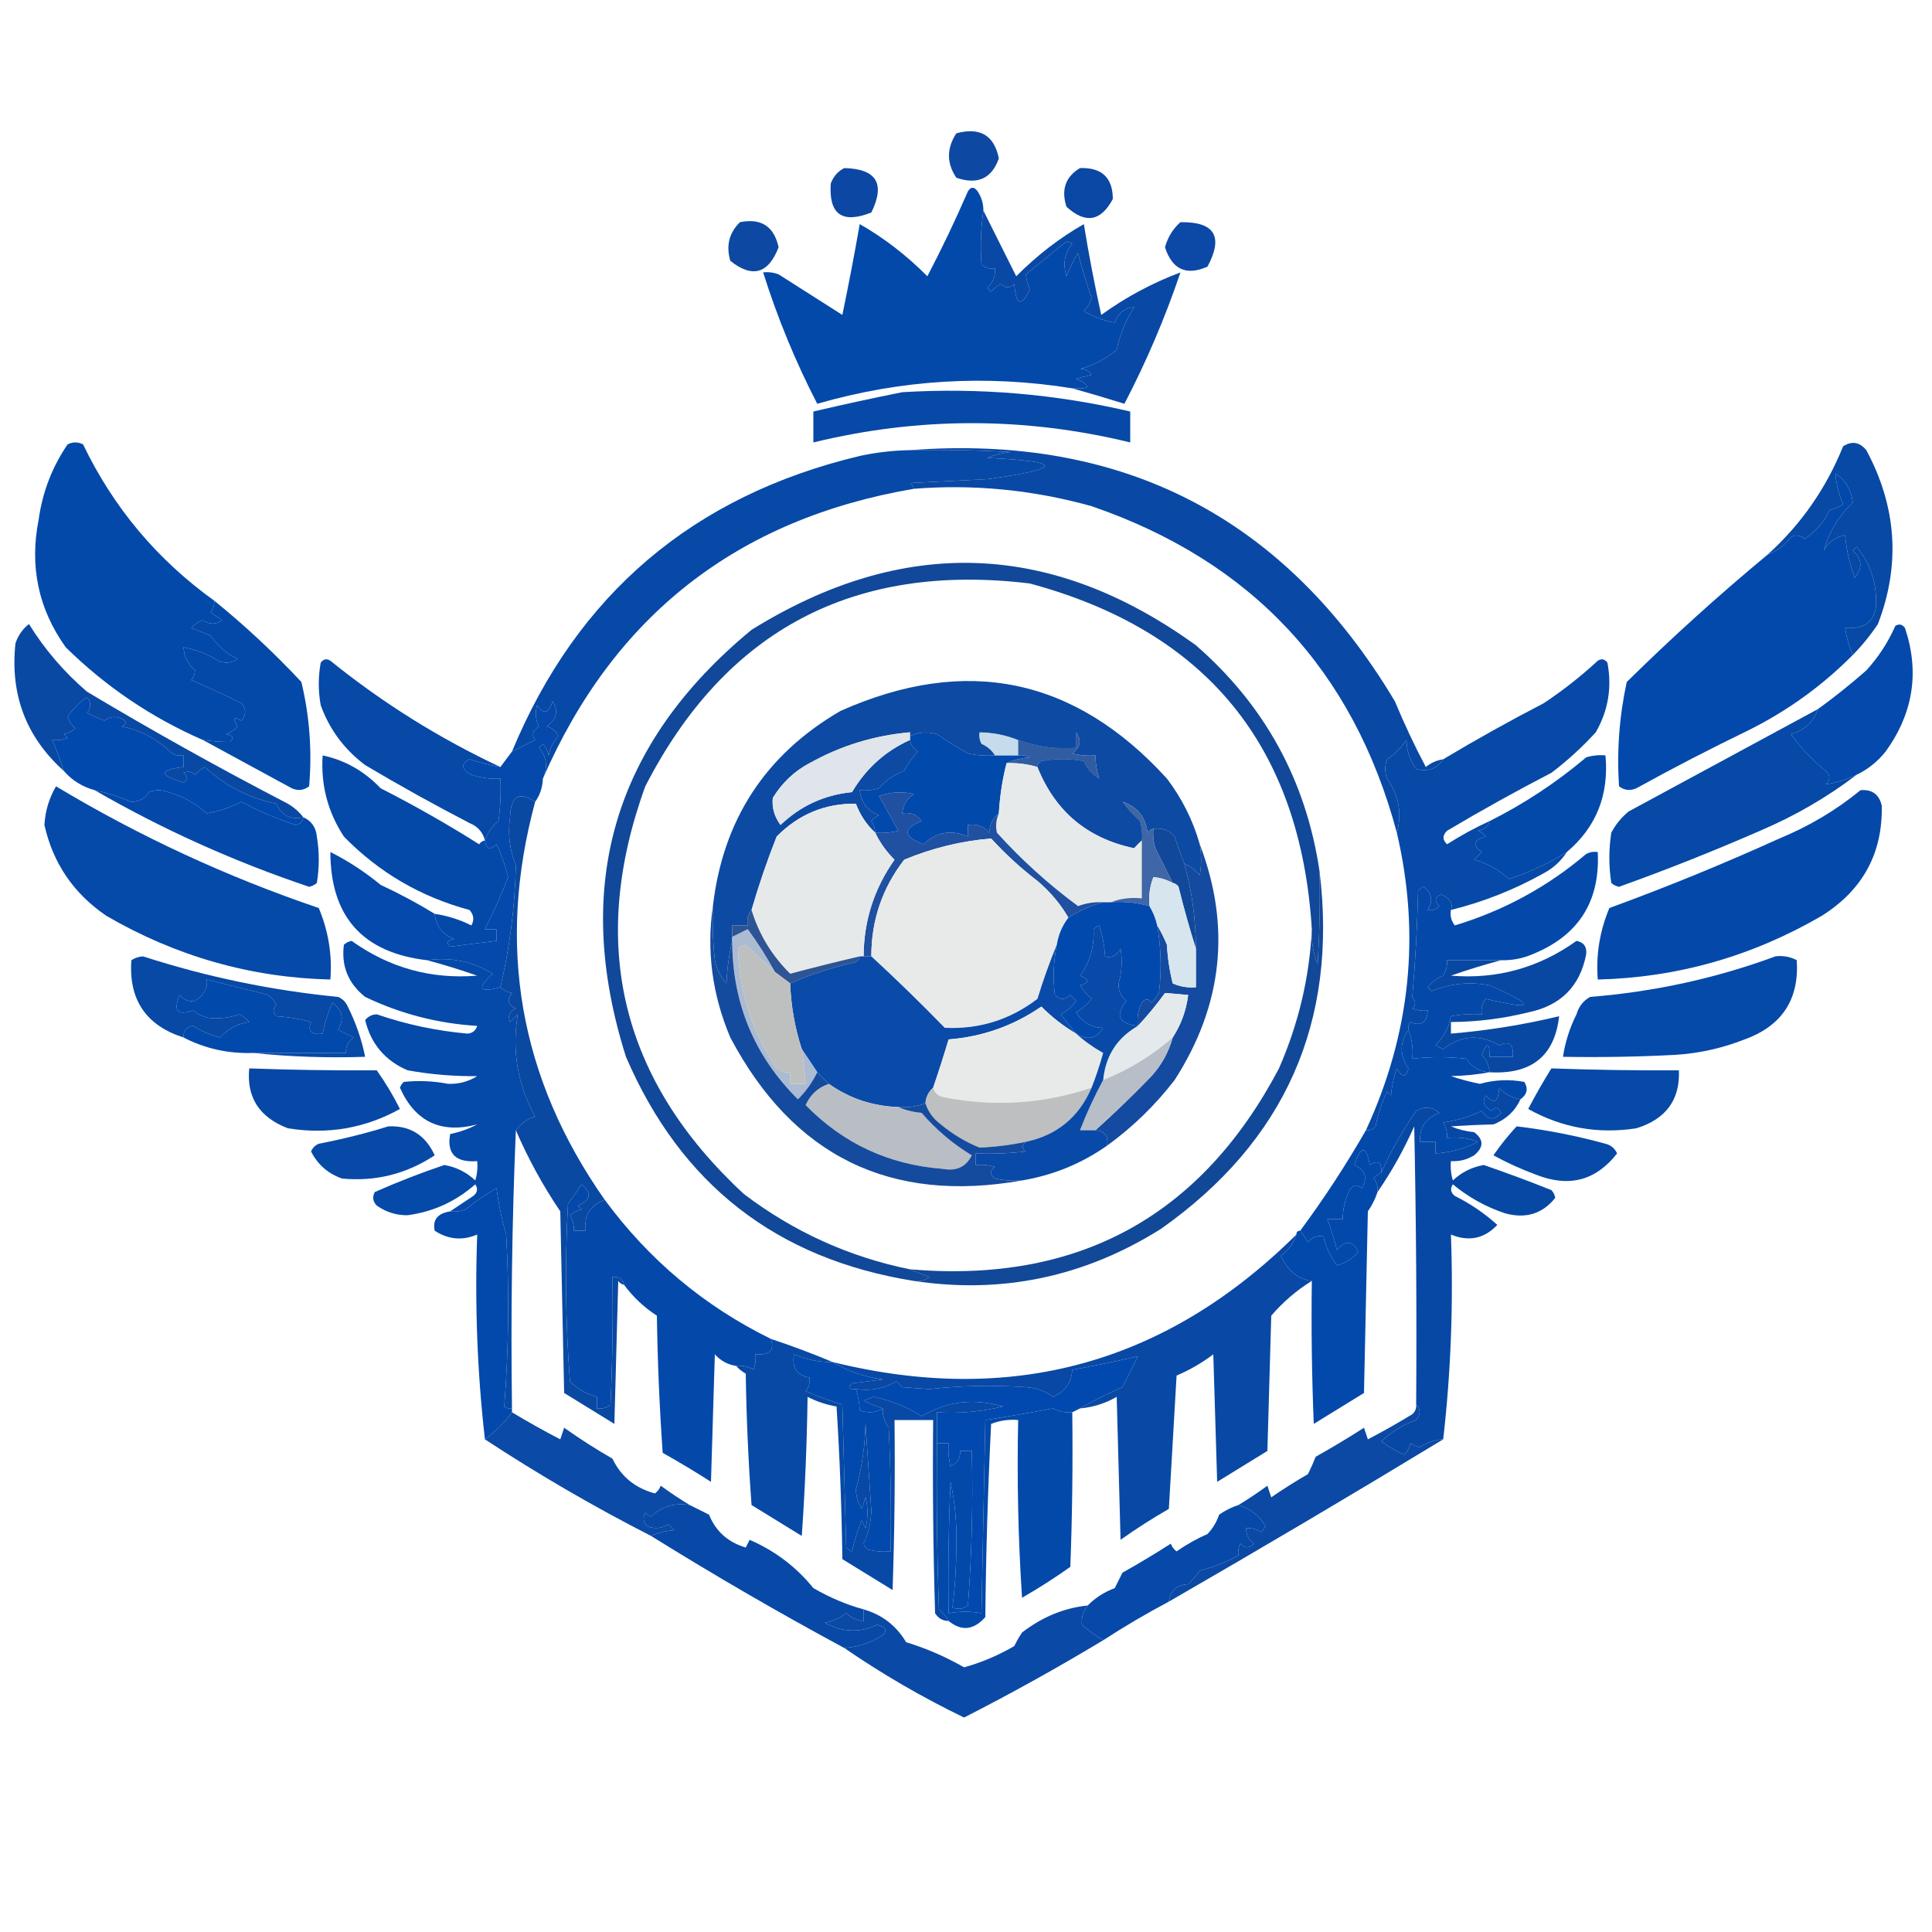 <?xml version="1.0" encoding="UTF-8"?>
<!DOCTYPE svg PUBLIC "-//W3C//DTD SVG 1.1//EN" "http://www.w3.org/Graphics/SVG/1.1/DTD/svg11.dtd">
<svg xmlns="http://www.w3.org/2000/svg" version="1.1" width="500px" height="500px" style="shape-rendering:geometricPrecision; text-rendering:geometricPrecision; image-rendering:optimizeQuality; fill-rule:evenodd; clip-rule:evenodd" xmlns:xlink="http://www.w3.org/1999/xlink">
<g><path style="opacity:1" fill="#0d49a3" d="M 247.5,34.5 C 253.631,32.845 257.298,35.012 258.5,41C 256.651,46.227 252.985,47.894 247.5,46C 244.958,42.237 244.958,38.404 247.5,34.5 Z"/></g>
<g><path style="opacity:1" fill="#0c48a3" d="M 218.5,43.5 C 226.845,43.691 229.178,47.524 225.5,55C 217.95,57.984 214.45,55.484 215,47.5C 215.69,45.65 216.856,44.316 218.5,43.5 Z"/></g>
<g><path style="opacity:1" fill="#0b47a4" d="M 279.5,43.5 C 285.131,43.299 287.964,45.966 288,51.5C 284.902,57.319 280.902,57.986 276,53.5C 274.581,49.082 275.748,45.749 279.5,43.5 Z"/></g>
<g><path style="opacity:1" fill="#0d48a3" d="M 191.5,57.5 C 196.995,56.411 200.329,58.578 201.5,64C 198.844,70.871 194.677,72.038 189,67.5C 187.861,63.579 188.695,60.246 191.5,57.5 Z"/></g>
<g><path style="opacity:1" fill="#0c48a5" d="M 305.5,57.5 C 314.351,57.368 316.684,61.202 312.5,69C 307.025,71.431 303.359,69.764 301.5,64C 302.219,61.383 303.553,59.216 305.5,57.5 Z"/></g>
<g><path style="opacity:1" fill="#0349aa" d="M 254.5,54.5 C 253.833,59.16 253.667,63.826 254,68.5C 255.011,69.337 256.178,69.67 257.5,69.5C 257.617,71.484 256.95,73.15 255.5,74.5C 255.833,74.833 256.167,75.167 256.5,75.5C 257.216,74.689 258.05,74.022 259,73.5C 260.235,74.615 261.402,74.615 262.5,73.5C 262.933,79.054 264.266,79.554 266.5,75C 265.949,73.602 265.616,72.268 265.5,71C 269.011,68.153 272.511,65.32 276,62.5C 276.5,62.667 277,62.833 277.5,63C 275.513,65.47 275.013,68.303 276,71.5C 276.815,69.377 277.815,67.377 279,65.5C 279.969,69.407 281.136,73.24 282.5,77C 282.156,78.365 281.489,79.532 280.5,80.5C 282.942,81.994 285.609,82.994 288.5,83.5C 289.36,81.069 291.027,79.736 293.5,79.5C 291.36,82.84 289.86,86.506 289,90.5C 286.229,92.828 283.062,94.495 279.5,95.5C 280.529,95.296 281.529,95.796 282.5,97C 281.167,97.333 279.833,97.667 278.5,98C 282.554,99.941 282.22,100.775 277.5,100.5C 255.182,96.903 233.182,98.236 211.5,104.5C 205.856,93.568 201.189,82.235 197.5,70.5C 198.873,70.343 200.207,70.51 201.5,71C 207,74.5 212.5,78 218,81.5C 219.623,73.677 221.123,65.844 222.5,58C 228.779,61.574 234.613,66.074 240,71.5C 243.757,64.319 247.257,56.986 250.5,49.5C 251.274,48.289 252.107,48.289 253,49.5C 254.009,51.025 254.509,52.692 254.5,54.5 Z"/></g>
<g><path style="opacity:1" fill="#0949a5" d="M 254.5,54.5 C 257.303,60.106 260.136,65.773 263,71.5C 268.387,66.074 274.221,61.574 280.5,58C 281.784,65.916 283.284,73.75 285,81.5C 291.373,76.898 298.207,73.231 305.5,70.5C 301.544,82.2 296.711,93.533 291,104.5C 286.428,103.07 281.928,101.736 277.5,100.5C 282.22,100.775 282.554,99.941 278.5,98C 279.833,97.667 281.167,97.333 282.5,97C 281.529,95.796 280.529,95.296 279.5,95.5C 283.062,94.495 286.229,92.828 289,90.5C 289.86,86.506 291.36,82.84 293.5,79.5C 291.027,79.736 289.36,81.069 288.5,83.5C 285.609,82.994 282.942,81.994 280.5,80.5C 281.489,79.532 282.156,78.365 282.5,77C 281.136,73.24 279.969,69.407 279,65.5C 277.815,67.377 276.815,69.377 276,71.5C 275.013,68.303 275.513,65.47 277.5,63C 277,62.833 276.5,62.667 276,62.5C 272.511,65.32 269.011,68.153 265.5,71C 265.616,72.268 265.949,73.602 266.5,75C 264.266,79.554 262.933,79.054 262.5,73.5C 261.402,74.615 260.235,74.615 259,73.5C 258.05,74.022 257.216,74.689 256.5,75.5C 256.167,75.167 255.833,74.833 255.5,74.5C 256.95,73.15 257.617,71.484 257.5,69.5C 256.178,69.67 255.011,69.337 254,68.5C 253.667,63.826 253.833,59.16 254.5,54.5 Z"/></g>
<g><path style="opacity:1" fill="#0649a7" d="M 233.5,101.5 C 253.451,100.296 273.117,101.963 292.5,106.5C 292.5,109.167 292.5,111.833 292.5,114.5C 265.172,107.854 237.839,107.854 210.5,114.5C 210.5,111.833 210.5,109.167 210.5,106.5C 218.259,104.684 225.925,103.017 233.5,101.5 Z"/></g>
<g><path style="opacity:1" fill="#0749a6" d="M 235.5,116.5 C 244.173,116.334 252.84,116.5 261.5,117C 259.423,117.192 257.423,117.692 255.5,118.5C 275.305,119.427 275.305,121.26 255.5,124C 248.833,124.333 242.167,124.667 235.5,125C 236.056,125.383 236.389,125.883 236.5,126.5C 190.884,134.283 158.884,159.283 140.5,201.5C 141.84,198.556 141.507,195.889 139.5,193.5C 139.833,193.167 140.167,192.833 140.5,192.5C 141.251,193.376 141.751,194.376 142,195.5C 142.36,193.579 143.194,191.912 144.5,190.5C 143.91,189.201 142.91,188.368 141.5,188C 144.089,186.078 144.589,183.911 143,181.5C 142.019,184.689 140.686,185.022 139,182.5C 138.424,184.377 138.591,186.211 139.5,188C 137.855,189.032 137.522,190.199 138.5,191.5C 136.472,192.549 134.472,193.549 132.5,194.5C 149.39,153.791 179.39,128.291 222.5,118C 226.79,117.077 231.123,116.577 235.5,116.5 Z"/></g>
<g><path style="opacity:1" fill="#0749a5" d="M 479.5,169.5 C 478.551,167.263 477.884,164.929 477.5,162.5C 483.274,162.946 485.941,160.279 485.5,154.5C 485.305,149.625 483.638,145.292 480.5,141.5C 480.167,141.833 479.833,142.167 479.5,142.5C 481.938,144.656 482.105,146.989 480,149.5C 478.69,145.93 477.857,142.263 477.5,138.5C 475.09,138.921 473.257,140.254 472,142.5C 473.284,137.79 475.784,133.624 479.5,130C 479.104,126.782 477.604,124.282 475,122.5C 475.228,125.346 475.895,128.013 477,130.5C 475.933,131.191 474.766,131.691 473.5,132C 472.051,135.116 469.884,137.616 467,139.5C 465.951,138.483 464.784,138.316 463.5,139C 461.886,141.127 459.886,142.627 457.5,143.5C 466.117,135.704 472.617,126.37 477,115.5C 479.267,114.065 481.267,114.398 483,116.5C 490.884,131.181 491.884,146.181 486,161.5C 484.054,164.42 481.887,167.087 479.5,169.5 Z"/></g>
<g><path style="opacity:1" fill="#0349aa" d="M 55.5,155.5 C 55.461,156.583 55.127,157.583 54.5,158.5C 55.5,159.167 56.5,159.833 57.5,160.5C 55.865,161.681 54.198,161.681 52.5,160.5C 51.328,160.919 50.328,161.585 49.5,162.5C 51.167,163.167 52.833,163.833 54.5,164.5C 56.328,167.194 58.661,169.194 61.5,170.5C 59.925,171.631 58.259,171.798 56.5,171C 53.721,169.278 50.721,168.111 47.5,167.5C 47.624,169.952 48.624,171.952 50.5,173.5C 50.392,174.442 50.059,175.275 49.5,176C 53.874,177.878 58.208,179.878 62.5,182C 63.747,183.494 63.747,184.994 62.5,186.5C 60.471,185.371 60.137,185.871 61.5,188C 60.672,188.915 59.672,189.581 58.5,190C 60.301,190.317 60.634,190.984 59.5,192C 57.203,192.018 54.87,191.851 52.5,191.5C 39.199,185.704 27.366,177.704 17,167.5C 9.936,157.607 7.603,146.607 10,134.5C 10.981,127.379 13.481,120.879 17.5,115C 18.833,114.333 20.167,114.333 21.5,115C 29.345,131.352 40.678,144.852 55.5,155.5 Z"/></g>
<g><path style="opacity:1" fill="#0949a5" d="M 235.5,116.5 C 290.744,112.302 332.577,133.968 361,181.5C 363.41,187.318 366.077,192.985 369,198.5C 370.33,197.418 371.83,196.751 373.5,196.5C 371.898,198.982 369.565,199.815 366.5,199C 364.879,196.834 364.045,194.334 364,191.5C 362.667,193.5 361,195.167 359,196.5C 358.333,198.167 358.333,199.833 359,201.5C 362.045,205.923 362.878,210.589 361.5,215.5C 350.223,173.385 323.889,145.219 282.5,131C 267.355,126.772 252.022,125.272 236.5,126.5C 236.389,125.883 236.056,125.383 235.5,125C 242.167,124.667 248.833,124.333 255.5,124C 275.305,121.26 275.305,119.427 255.5,118.5C 257.423,117.692 259.423,117.192 261.5,117C 252.84,116.5 244.173,116.334 235.5,116.5 Z"/></g>
<g><path style="opacity:1" fill="#0349ab" d="M 479.5,169.5 C 471.628,177.448 462.628,183.948 452.5,189C 442.676,193.745 433.01,198.745 423.5,204C 421.888,204.72 420.388,204.554 419,203.5C 418.403,194.398 419.07,185.398 421,176.5C 432.687,164.98 444.854,153.98 457.5,143.5C 459.886,142.627 461.886,141.127 463.5,139C 464.784,138.316 465.951,138.483 467,139.5C 469.884,137.616 472.051,135.116 473.5,132C 474.766,131.691 475.933,131.191 477,130.5C 475.895,128.013 475.228,125.346 475,122.5C 477.604,124.282 479.104,126.782 479.5,130C 475.784,133.624 473.284,137.79 472,142.5C 473.257,140.254 475.09,138.921 477.5,138.5C 477.857,142.263 478.69,145.93 480,149.5C 482.105,146.989 481.938,144.656 479.5,142.5C 479.833,142.167 480.167,141.833 480.5,141.5C 483.638,145.292 485.305,149.625 485.5,154.5C 485.941,160.279 483.274,162.946 477.5,162.5C 477.884,164.929 478.551,167.263 479.5,169.5 Z"/></g>
<g><path style="opacity:1" fill="#114899" d="M 341.5,225.5 C 341.666,233.507 341.5,241.507 341,249.5C 339.851,246.607 339.351,243.607 339.5,240.5C 336.585,193.159 312.252,163.326 266.5,151C 220.973,145.51 187.806,163.01 167,203.5C 152.167,244.334 160.667,279.501 192.5,309C 205.425,318.799 219.758,325.299 235.5,328.5C 237.042,329.163 238.709,329.83 240.5,330.5C 239.311,331.429 237.978,331.762 236.5,331.5C 201.006,325.837 176.172,306.504 162,273.5C 147.977,229.245 158.81,192.412 194.5,163C 233.751,138.623 272.084,139.956 309.5,167C 327.355,182.542 338.022,202.042 341.5,225.5 Z M 278.5,189.5 C 278.5,190.833 278.5,192.167 278.5,193.5C 273.303,193.909 268.303,193.242 263.5,191.5C 260.321,190.207 256.988,189.54 253.5,189.5C 248.562,188.608 243.562,188.274 238.5,188.5C 238.167,186.5 237.833,184.5 237.5,182.5C 251.915,180.545 265.581,182.879 278.5,189.5 Z M 235.5,189.5 C 226.201,190.321 217.534,192.988 209.5,197.5C 215.476,191.836 222.476,187.669 230.5,185C 234.143,184.168 235.81,185.668 235.5,189.5 Z M 284.5,201.5 C 286.167,203.833 288.167,205.833 290.5,207.5C 291.793,209.296 293.293,210.963 295,212.5C 295.494,214.134 295.66,215.801 295.5,217.5C 294.849,218.091 294.182,218.757 293.5,219.5C 281.401,216.955 273.067,209.955 268.5,198.5C 268.611,197.883 268.944,197.383 269.5,197C 273.167,196.333 276.833,196.333 280.5,197C 281.328,198.992 282.661,200.492 284.5,201.5 Z M 298.5,214.5 C 300.722,214.178 302.556,214.845 304,216.5C 304.744,218.9 305.577,221.233 306.5,223.5C 308.48,230.672 309.48,238.006 309.5,245.5C 307.865,240.357 306.365,235.023 305,229.5C 304.617,228.944 304.117,228.611 303.5,228.5C 302.027,225.553 300.527,222.553 299,219.5C 298.506,217.866 298.34,216.199 298.5,214.5 Z"/></g>
<g><path style="opacity:1" fill="#0449a8" d="M 55.5,155.5 C 63.484,161.984 70.984,168.984 78,176.5C 80.126,185.382 80.792,194.382 80,203.5C 78.612,204.554 77.112,204.72 75.5,204C 67.772,199.805 60.105,195.638 52.5,191.5C 54.87,191.851 57.203,192.018 59.5,192C 60.634,190.984 60.301,190.317 58.5,190C 59.672,189.581 60.672,188.915 61.5,188C 60.137,185.871 60.471,185.371 62.5,186.5C 63.747,184.994 63.747,183.494 62.5,182C 58.208,179.878 53.874,177.878 49.5,176C 50.059,175.275 50.392,174.442 50.5,173.5C 48.624,171.952 47.624,169.952 47.5,167.5C 50.721,168.111 53.721,169.278 56.5,171C 58.259,171.798 59.925,171.631 61.5,170.5C 58.661,169.194 56.328,167.194 54.5,164.5C 52.833,163.833 51.167,163.167 49.5,162.5C 50.328,161.585 51.328,160.919 52.5,160.5C 54.198,161.681 55.865,161.681 57.5,160.5C 56.5,159.833 55.5,159.167 54.5,158.5C 55.127,157.583 55.461,156.583 55.5,155.5 Z"/></g>
<g><path style="opacity:1" fill="#0a49a3" d="M 78.5,211.5 C 75.136,212.211 72.803,211.044 71.5,208C 64.406,206.537 58.239,203.37 53,198.5C 52.05,199.022 51.216,199.689 50.5,200.5C 49.549,199.674 48.549,199.508 47.5,200C 48.711,200.893 48.711,201.726 47.5,202.5C 40.995,200.623 40.995,199.29 47.5,198.5C 47.5,197.5 47.5,196.5 47.5,195.5C 46.448,195.649 45.448,195.483 44.5,195C 40.842,191.339 36.509,189.005 31.5,188C 32.833,187.333 32.833,186.667 31.5,186C 29.888,185.28 28.388,185.446 27,186.5C 25.491,185.91 23.991,185.244 22.5,184.5C 23.645,183.109 23.645,181.776 22.5,180.5C 20.473,181.861 18.806,183.527 17.5,185.5C 17.919,186.672 18.585,187.672 19.5,188.5C 18.624,189.251 17.624,189.751 16.5,190C 16.833,190.333 17.167,190.667 17.5,191C 16.207,191.49 14.873,191.657 13.5,191.5C 14.656,194.079 15.656,196.745 16.5,199.5C 6.742,190.739 2.575,179.739 4,166.5C 4.687,164.445 5.854,162.779 7.5,161.5C 11.564,168.069 16.564,173.903 22.5,179C 39.511,189.174 56.844,198.84 74.5,208C 76.093,208.949 77.426,210.115 78.5,211.5 Z"/></g>
<g><path style="opacity:1" fill="#0649a6" d="M 129.5,198.5 C 126.797,198.045 124.13,197.378 121.5,196.5C 119.215,197.728 119.382,199.061 122,200.5C 124.434,201.322 126.934,201.656 129.5,201.5C 129.665,205.182 129.499,208.848 129,212.5C 127.317,213.887 126.15,215.553 125.5,217.5C 124.969,215.376 123.635,213.876 121.5,213C 112.339,208.254 103.339,203.254 94.5,198C 89.096,193.939 85.262,188.772 83,182.5C 82.333,178.833 82.333,175.167 83,171.5C 83.718,170.549 84.551,170.383 85.5,171C 99.054,181.944 113.72,191.11 129.5,198.5 Z"/></g>
<g><path style="opacity:1" fill="#0d4aa3" d="M 310.5,218.5 C 310.949,221.29 310.949,223.956 310.5,226.5C 309.358,225.174 308.024,224.174 306.5,223.5C 305.577,221.233 304.744,218.9 304,216.5C 302.556,214.845 300.722,214.178 298.5,214.5C 297.883,214.611 297.383,214.944 297,215.5C 296.47,211.41 294.303,208.743 290.5,207.5C 288.167,205.833 286.167,203.833 284.5,201.5C 283.85,199.565 283.517,197.565 283.5,195.5C 281.473,195.662 279.473,195.495 277.5,195C 279.632,193.38 279.965,191.546 278.5,189.5C 265.581,182.879 251.915,180.545 237.5,182.5C 237.833,184.5 238.167,186.5 238.5,188.5C 243.562,188.274 248.562,188.608 253.5,189.5C 253.351,190.552 253.517,191.552 254,192.5C 255.518,193.163 256.685,194.163 257.5,195.5C 255.143,195.663 252.81,195.497 250.5,195C 247.741,193.453 245.075,191.787 242.5,190C 240.071,189.297 237.738,189.463 235.5,190.5C 235.5,190.167 235.5,189.833 235.5,189.5C 235.81,185.668 234.143,184.168 230.5,185C 222.476,187.669 215.476,191.836 209.5,197.5C 205.566,199.598 202.4,202.598 200,206.5C 199.743,209.017 200.41,211.35 202,213.5C 207.162,208.554 213.329,205.72 220.5,205C 224.121,198.875 229.121,194.375 235.5,191.5C 235.721,192.735 236.388,193.735 237.5,194.5C 236.139,196.028 234.972,197.695 234,199.5C 231.424,200.461 229.257,201.961 227.5,204C 225.866,204.494 224.199,204.66 222.5,204.5C 222.84,207.676 224.506,209.843 227.5,211C 226.692,211.308 226.025,211.808 225.5,212.5C 226.127,213.417 226.461,214.417 226.5,215.5C 224.274,213.428 222.607,210.928 221.5,208C 213.532,207.895 206.699,210.728 201,216.5C 198.524,222.761 196.358,229.094 194.5,235.5C 193.566,236.568 193.232,237.901 193.5,239.5C 192.167,239.5 190.833,239.5 189.5,239.5C 189.5,240.5 189.5,241.5 189.5,242.5C 189.5,242.833 189.5,243.167 189.5,243.5C 188.677,246.977 188.177,250.644 188,254.5C 186.473,252.779 185.473,250.779 185,248.5C 184.501,243.845 184.334,239.179 184.5,234.5C 187.1,212.123 198.1,195.289 217.5,184C 250.024,169.504 278.191,175.337 302,201.5C 305.904,206.642 308.738,212.309 310.5,218.5 Z M 278.5,189.5 C 278.5,190.833 278.5,192.167 278.5,193.5C 273.303,193.909 268.303,193.242 263.5,191.5C 260.321,190.207 256.988,189.54 253.5,189.5C 248.562,188.608 243.562,188.274 238.5,188.5C 238.167,186.5 237.833,184.5 237.5,182.5C 251.915,180.545 265.581,182.879 278.5,189.5 Z M 235.5,189.5 C 226.201,190.321 217.534,192.988 209.5,197.5C 215.476,191.836 222.476,187.669 230.5,185C 234.143,184.168 235.81,185.668 235.5,189.5 Z M 284.5,201.5 C 286.167,203.833 288.167,205.833 290.5,207.5C 291.793,209.296 293.293,210.963 295,212.5C 295.494,214.134 295.66,215.801 295.5,217.5C 294.849,218.091 294.182,218.757 293.5,219.5C 281.401,216.955 273.067,209.955 268.5,198.5C 268.611,197.883 268.944,197.383 269.5,197C 273.167,196.333 276.833,196.333 280.5,197C 281.328,198.992 282.661,200.492 284.5,201.5 Z"/></g>
<g><path style="opacity:1" fill="#0449ab" d="M 480.5,200.5 C 477.838,201.737 475.171,202.571 472.5,203C 473.731,201.817 473.731,200.651 472.5,199.5C 469.091,196.779 466.091,193.613 463.5,190C 466.961,189.038 469.295,186.872 470.5,183.5C 474.768,180.411 478.934,177.077 483,173.5C 486.122,170.094 488.622,166.26 490.5,162C 491.449,161.383 492.282,161.549 493,162.5C 496.824,173.908 495.158,184.575 488,194.5C 485.894,197.118 483.394,199.118 480.5,200.5 Z"/></g>
<g><path style="opacity:1" fill="#0249ac" d="M 257.5,195.5 C 259.5,195.5 261.5,195.5 263.5,195.5C 264.552,195.351 265.552,195.517 266.5,196C 264.292,196.191 262.292,196.691 260.5,197.5C 259.437,201.639 258.77,205.972 258.5,210.5C 256.933,211.681 256.099,213.347 256,215.5C 254.599,213.808 252.766,213.141 250.5,213.5C 250.5,214.5 250.5,215.5 250.5,216.5C 246.159,214.636 242.325,215.303 239,218.5C 233.699,216.468 233.532,214.468 238.5,212.5C 237.332,210.783 235.665,210.116 233.5,210.5C 233.703,208.362 234.703,206.695 236.5,205.5C 233.549,204.776 230.549,204.943 227.5,206C 229.167,209 230.833,212 232.5,215C 230.527,215.495 228.527,215.662 226.5,215.5C 226.461,214.417 226.127,213.417 225.5,212.5C 226.025,211.808 226.692,211.308 227.5,211C 224.506,209.843 222.84,207.676 222.5,204.5C 224.199,204.66 225.866,204.494 227.5,204C 229.257,201.961 231.424,200.461 234,199.5C 234.972,197.695 236.139,196.028 237.5,194.5C 236.388,193.735 235.721,192.735 235.5,191.5C 235.5,191.167 235.5,190.833 235.5,190.5C 237.738,189.463 240.071,189.297 242.5,190C 245.075,191.787 247.741,193.453 250.5,195C 252.81,195.497 255.143,195.663 257.5,195.5 Z"/></g>
<g><path style="opacity:0.455" fill="#83b1d4" d="M 253.5,189.5 C 256.988,189.54 260.321,190.207 263.5,191.5C 263.5,192.833 263.5,194.167 263.5,195.5C 261.5,195.5 259.5,195.5 257.5,195.5C 256.685,194.163 255.518,193.163 254,192.5C 253.517,191.552 253.351,190.552 253.5,189.5 Z"/></g>
<g><path style="opacity:0.984" fill="#2d5b9f" d="M 278.5,189.5 C 279.965,191.546 279.632,193.38 277.5,195C 279.473,195.495 281.473,195.662 283.5,195.5C 283.517,197.565 283.85,199.565 284.5,201.5C 282.661,200.492 281.328,198.992 280.5,197C 276.833,196.333 273.167,196.333 269.5,197C 268.944,197.383 268.611,197.883 268.5,198.5C 265.904,197.735 263.237,197.401 260.5,197.5C 262.292,196.691 264.292,196.191 266.5,196C 265.552,195.517 264.552,195.351 263.5,195.5C 263.5,194.167 263.5,192.833 263.5,191.5C 268.303,193.242 273.303,193.909 278.5,193.5C 278.5,192.167 278.5,190.833 278.5,189.5 Z"/></g>
<g><path style="opacity:1" fill="#0649a7" d="M 385.5,212.5 C 385.119,213.931 384.119,214.764 382.5,215C 383.308,215.308 383.975,215.808 384.5,216.5C 381.285,217.448 380.952,218.781 383.5,220.5C 382.833,221.167 382.167,221.833 381.5,222.5C 384.957,223.436 387.957,225.103 390.5,227.5C 395.85,225.726 400.85,223.393 405.5,220.5C 403.996,222.836 401.996,224.669 399.5,226C 391.9,230.254 383.9,233.42 375.5,235.5C 376.091,233.804 375.258,232.471 373,231.5C 371.287,232.137 371.121,233.137 372.5,234.5C 371.675,235.386 370.675,235.719 369.5,235.5C 370.916,233.14 370.583,231.14 368.5,229.5C 367.914,229.709 367.414,230.043 367,230.5C 366.794,239.701 366.294,248.868 365.5,258C 366.424,259.15 366.424,260.15 365.5,261C 366.793,261.49 368.127,261.657 369.5,261.5C 369.278,264.685 367.778,265.685 365,264.5C 364.536,265.094 364.369,265.761 364.5,266.5C 362.191,269.779 362.191,273.113 364.5,276.5C 363.809,278.891 362.809,278.891 361.5,276.5C 360.686,278.766 360.186,281.1 360,283.5C 359.667,283.167 359.333,282.833 359,282.5C 357.601,285.363 356.601,288.363 356,291.5C 355.329,292.252 354.496,292.586 353.5,292.5C 365.013,267.575 367.68,241.909 361.5,215.5C 362.878,210.589 362.045,205.923 359,201.5C 358.333,199.833 358.333,198.167 359,196.5C 361,195.167 362.667,193.5 364,191.5C 364.045,194.334 364.879,196.834 366.5,199C 369.565,199.815 371.898,198.982 373.5,196.5C 381.943,191.441 390.61,186.608 399.5,182C 404.454,178.715 409.12,175.048 413.5,171C 414.449,170.383 415.282,170.549 416,171.5C 417.209,177.886 416.209,183.886 413,189.5C 409.466,193.369 405.633,196.869 401.5,200C 392.339,204.746 383.339,209.746 374.5,215C 373.269,216.183 373.269,217.349 374.5,218.5C 378.061,216.221 381.727,214.221 385.5,212.5 Z"/></g>
<g><path style="opacity:1" fill="#0149ad" d="M 78.5,211.5 C 78.38,212.586 77.713,213.253 76.5,213.5C 71.602,211.908 66.935,209.908 62.5,207.5C 59.702,208.953 56.702,209.953 53.5,210.5C 50.364,207.761 47.031,205.928 43.5,205C 41.833,204.333 40.167,204.333 38.5,205C 37.471,206.698 35.971,207.532 34,207.5C 30.884,206.188 27.718,205.188 24.5,204.5C 21.296,203.617 18.629,201.95 16.5,199.5C 15.656,196.745 14.656,194.079 13.5,191.5C 14.873,191.657 16.207,191.49 17.5,191C 17.167,190.667 16.833,190.333 16.5,190C 17.624,189.751 18.624,189.251 19.5,188.5C 18.585,187.672 17.919,186.672 17.5,185.5C 18.806,183.527 20.473,181.861 22.5,180.5C 23.645,181.776 23.645,183.109 22.5,184.5C 23.991,185.244 25.491,185.91 27,186.5C 28.388,185.446 29.888,185.28 31.5,186C 32.833,186.667 32.833,187.333 31.5,188C 36.509,189.005 40.842,191.339 44.5,195C 45.448,195.483 46.448,195.649 47.5,195.5C 47.5,196.5 47.5,197.5 47.5,198.5C 40.995,199.29 40.995,200.623 47.5,202.5C 48.711,201.726 48.711,200.893 47.5,200C 48.549,199.508 49.549,199.674 50.5,200.5C 51.216,199.689 52.05,199.022 53,198.5C 58.239,203.37 64.406,206.537 71.5,208C 72.803,211.044 75.136,212.211 78.5,211.5 Z"/></g>
<g><path style="opacity:1" fill="#dfe5ea" d="M 235.5,189.5 C 235.5,189.833 235.5,190.167 235.5,190.5C 235.5,190.833 235.5,191.167 235.5,191.5C 229.121,194.375 224.121,198.875 220.5,205C 213.329,205.72 207.162,208.554 202,213.5C 200.41,211.35 199.743,209.017 200,206.5C 202.4,202.598 205.566,199.598 209.5,197.5C 217.534,192.988 226.201,190.321 235.5,189.5 Z"/></g>
<g><path style="opacity:1" fill="#0449a8" d="M 125.5,217.5 C 125.775,219.758 126.775,220.092 128.5,218.5C 129.795,221.271 130.795,224.104 131.5,227C 129.719,231.609 127.719,236.109 125.5,240.5C 126.5,240.5 127.5,240.5 128.5,240.5C 128.5,241.5 128.5,242.5 128.5,243.5C 124.44,243.979 120.44,244.479 116.5,245C 115.366,243.984 115.699,243.317 117.5,243C 114.466,241.809 112.799,239.642 112.5,236.5C 115.829,236.998 118.995,237.998 122,239.5C 122.781,238.056 122.614,236.723 121.5,235.5C 108.874,232.108 98.041,225.775 89,216.5C 84.828,210.148 82.995,203.148 83.5,195.5C 89.274,196.727 94.274,199.56 98.5,204C 107.244,208.454 115.744,213.287 124,218.5C 124.383,217.944 124.883,217.611 125.5,217.5 Z"/></g>
<g><path style="opacity:1" fill="#0649a7" d="M 470.5,183.5 C 469.295,186.872 466.961,189.038 463.5,190C 466.091,193.613 469.091,196.779 472.5,199.5C 473.731,200.651 473.731,201.817 472.5,203C 475.171,202.571 477.838,201.737 480.5,200.5C 472.885,206.316 464.551,211.15 455.5,215C 443.502,220.249 431.335,225.082 419,229.5C 418.228,229.355 417.561,229.022 417,228.5C 416.333,224.167 416.333,219.833 417,215.5C 418.122,213.376 419.622,211.543 421.5,210C 437.887,201.142 454.221,192.308 470.5,183.5 Z"/></g>
<g><path style="opacity:1" fill="#0449a9" d="M 24.5,204.5 C 27.718,205.188 30.884,206.188 34,207.5C 35.971,207.532 37.471,206.698 38.5,205C 40.167,204.333 41.833,204.333 43.5,205C 47.031,205.928 50.364,207.761 53.5,210.5C 56.702,209.953 59.702,208.953 62.5,207.5C 66.935,209.908 71.602,211.908 76.5,213.5C 77.713,213.253 78.38,212.586 78.5,211.5C 80.61,212.453 81.777,214.119 82,216.5C 82.667,220.5 82.667,224.5 82,228.5C 81.439,229.022 80.772,229.355 80,229.5C 60.567,222.978 42.067,214.645 24.5,204.5 Z"/></g>
<g><path style="opacity:0.978" fill="#e7eaeb" d="M 260.5,197.5 C 263.237,197.401 265.904,197.735 268.5,198.5C 273.067,209.955 281.401,216.955 293.5,219.5C 294.182,218.757 294.849,218.091 295.5,217.5C 295.5,222.5 295.5,227.5 295.5,232.5C 292.615,232.194 289.948,232.527 287.5,233.5C 286.833,233.5 286.167,233.5 285.5,233.5C 283.266,233.38 281.099,233.713 279,234.5C 271.414,228.919 264.414,222.586 258,215.5C 257.616,213.803 257.782,212.137 258.5,210.5C 258.77,205.972 259.437,201.639 260.5,197.5 Z"/></g>
<g><path style="opacity:1" fill="#0349aa" d="M 405.5,220.5 C 400.85,223.393 395.85,225.726 390.5,227.5C 387.957,225.103 384.957,223.436 381.5,222.5C 382.167,221.833 382.833,221.167 383.5,220.5C 380.952,218.781 381.285,217.448 384.5,216.5C 383.975,215.808 383.308,215.308 382.5,215C 384.119,214.764 385.119,213.931 385.5,212.5C 394.454,208.018 402.787,202.518 410.5,196C 412.134,195.506 413.801,195.34 415.5,195.5C 416.425,205.759 413.092,214.093 405.5,220.5 Z"/></g>
<g><path style="opacity:1" fill="#1f50a1" d="M 258.5,210.5 C 257.782,212.137 257.616,213.803 258,215.5C 264.414,222.586 271.414,228.919 279,234.5C 281.099,233.713 283.266,233.38 285.5,233.5C 282.317,234.382 279.317,235.715 276.5,237.5C 274.443,233.933 271.777,230.766 268.5,228C 264.2,224.702 260.2,221.035 256.5,217C 248.738,217.649 241.238,219.482 234,222.5C 228.325,229.853 225.492,238.187 225.5,247.5C 224.833,247.5 224.167,247.5 223.5,247.5C 223.544,238.322 226.211,229.988 231.5,222.5C 229.395,220.408 227.728,218.075 226.5,215.5C 228.527,215.662 230.527,215.495 232.5,215C 230.833,212 229.167,209 227.5,206C 230.549,204.943 233.549,204.776 236.5,205.5C 234.703,206.695 233.703,208.362 233.5,210.5C 235.665,210.116 237.332,210.783 238.5,212.5C 233.532,214.468 233.699,216.468 239,218.5C 242.325,215.303 246.159,214.636 250.5,216.5C 250.5,215.5 250.5,214.5 250.5,213.5C 252.766,213.141 254.599,213.808 256,215.5C 256.099,213.347 256.933,211.681 258.5,210.5 Z"/></g>
<g><path style="opacity:1" fill="#0549a9" d="M 14.5,203.5 C 35.969,216.398 58.635,226.898 82.5,235C 85.002,240.996 86.002,247.162 85.5,253.5C 64.897,253.001 45.563,247.501 27.5,237C 19.038,231.227 13.705,223.393 11.5,213.5C 11.702,209.898 12.702,206.565 14.5,203.5 Z"/></g>
<g><path style="opacity:1" fill="#e6e9ea" d="M 226.5,215.5 C 227.728,218.075 229.395,220.408 231.5,222.5C 226.211,229.988 223.544,238.322 223.5,247.5C 223.167,247.5 222.833,247.5 222.5,247.5C 216.399,248.929 210.399,250.429 204.5,252C 199.724,247.264 196.39,241.764 194.5,235.5C 196.358,229.094 198.524,222.761 201,216.5C 206.699,210.728 213.532,207.895 221.5,208C 222.607,210.928 224.274,213.428 226.5,215.5 Z"/></g>
<g><path style="opacity:1" fill="#e8eaea" d="M 276.5,237.5 C 274.935,239.509 273.935,241.843 273.5,244.5C 271.623,249.037 269.957,253.703 268.5,258.5C 261.402,263.922 253.402,266.422 244.5,266C 238.271,259.603 231.938,253.436 225.5,247.5C 225.492,238.187 228.325,229.853 234,222.5C 241.238,219.482 248.738,217.649 256.5,217C 260.2,221.035 264.2,224.702 268.5,228C 271.777,230.766 274.443,233.933 276.5,237.5 Z"/></g>
<g><path style="opacity:1" fill="#0449a9" d="M 481.5,204.5 C 484.48,204.241 486.313,205.574 487,208.5C 487.26,220.804 482.094,230.304 471.5,237C 453.437,247.501 434.103,253.001 413.5,253.5C 412.998,247.162 413.998,240.996 416.5,235C 431.394,229.553 446.061,223.553 460.5,217C 468.225,213.814 475.225,209.647 481.5,204.5 Z"/></g>
<g><path style="opacity:1" fill="#3f66a6" d="M 290.5,207.5 C 294.303,208.743 296.47,211.41 297,215.5C 297.383,214.944 297.883,214.611 298.5,214.5C 298.34,216.199 298.506,217.866 299,219.5C 300.527,222.553 302.027,225.553 303.5,228.5C 301.856,227.634 300.189,227.134 298.5,227C 297.565,229.381 297.232,231.881 297.5,234.5C 294.272,233.586 290.939,233.253 287.5,233.5C 289.948,232.527 292.615,232.194 295.5,232.5C 295.5,227.5 295.5,222.5 295.5,217.5C 295.66,215.801 295.494,214.134 295,212.5C 293.293,210.963 291.793,209.296 290.5,207.5 Z"/></g>
<g><path style="opacity:1" fill="#0449ab" d="M 140.5,201.5 C 140.405,203.786 139.738,205.786 138.5,207.5C 134.358,204.666 132.192,205.999 132,211.5C 131.374,215.778 131.874,219.945 133.5,224C 133.261,234.691 131.928,245.191 129.5,255.5C 123.976,256.99 123.309,255.823 127.5,252C 122.342,248.81 116.675,247.643 110.5,248.5C 93.865,246.558 85.532,237.224 85.5,220.5C 90.073,222.798 94.406,225.632 98.5,229C 103.387,231.274 108.054,233.774 112.5,236.5C 112.799,239.642 114.466,241.809 117.5,243C 115.699,243.317 115.366,243.984 116.5,245C 120.44,244.479 124.44,243.979 128.5,243.5C 128.5,242.5 128.5,241.5 128.5,240.5C 127.5,240.5 126.5,240.5 125.5,240.5C 127.719,236.109 129.719,231.609 131.5,227C 130.795,224.104 129.795,221.271 128.5,218.5C 126.775,220.092 125.775,219.758 125.5,217.5C 126.15,215.553 127.317,213.887 129,212.5C 129.499,208.848 129.665,205.182 129.5,201.5C 126.934,201.656 124.434,201.322 122,200.5C 119.382,199.061 119.215,197.728 121.5,196.5C 124.13,197.378 126.797,198.045 129.5,198.5C 130.5,197.167 131.5,195.833 132.5,194.5C 134.472,193.549 136.472,192.549 138.5,191.5C 137.522,190.199 137.855,189.032 139.5,188C 138.591,186.211 138.424,184.377 139,182.5C 140.686,185.022 142.019,184.689 143,181.5C 144.589,183.911 144.089,186.078 141.5,188C 142.91,188.368 143.91,189.201 144.5,190.5C 143.194,191.912 142.36,193.579 142,195.5C 141.751,194.376 141.251,193.376 140.5,192.5C 140.167,192.833 139.833,193.167 139.5,193.5C 141.507,195.889 141.84,198.556 140.5,201.5 Z"/></g>
<g><path style="opacity:1" fill="#0249ad" d="M 285.5,233.5 C 286.167,233.5 286.833,233.5 287.5,233.5C 290.939,233.253 294.272,233.586 297.5,234.5C 298.441,236.05 299.107,237.716 299.5,239.5C 300.459,245.138 300.626,250.805 300,256.5C 299.581,257.672 298.915,258.672 298,259.5C 297.259,258.359 296.425,258.359 295.5,259.5C 294.534,261.396 294.201,263.396 294.5,265.5C 289.499,264.938 288.499,262.772 291.5,259C 290.056,257.874 289.39,256.374 289.5,254.5C 290.332,251.518 290.499,248.518 290,245.5C 288.899,247.394 287.566,248.061 286,247.5C 285.818,244.774 285.318,242.107 284.5,239.5C 283.914,239.709 283.414,240.043 283,240.5C 283.237,245.02 282.071,249.02 279.5,252.5C 281.991,253.541 281.991,254.374 279.5,255C 280.313,256.314 281.313,257.481 282.5,258.5C 281.395,259.892 280.061,261.059 278.5,262C 280.108,264.609 282.441,265.942 285.5,266C 283.721,268.822 281.387,269.322 278.5,267.5C 277.19,265.852 275.857,264.186 274.5,262.5C 276.162,261.673 277.495,260.507 278.5,259C 278,258.5 277.5,258 277,257.5C 275.667,258.833 274.333,258.833 273,257.5C 272.466,253.141 272.632,248.808 273.5,244.5C 273.935,241.843 274.935,239.509 276.5,237.5C 279.317,235.715 282.317,234.382 285.5,233.5 Z"/></g>
<g><path style="opacity:1" fill="#144ba0" d="M 310.5,218.5 C 318.628,239.779 316.462,260.113 304,279.5C 298.96,286.041 293.126,291.708 286.5,296.5C 286.912,294.027 285.912,292.694 283.5,292.5C 288.438,288.064 293.271,283.397 298,278.5C 300.619,275.594 302.453,272.261 303.5,268.5C 305.663,265.166 306.996,261.5 307.5,257.5C 305.425,257.302 303.425,257.135 301.5,257C 299.302,260.023 296.969,262.856 294.5,265.5C 294.201,263.396 294.534,261.396 295.5,259.5C 296.425,258.359 297.259,258.359 298,259.5C 298.915,258.672 299.581,257.672 300,256.5C 300.626,250.805 300.459,245.138 299.5,239.5C 300.41,241.019 301.243,242.685 302,244.5C 302.176,247.882 302.676,251.215 303.5,254.5C 305.409,255.348 307.409,255.682 309.5,255.5C 309.5,252.167 309.5,248.833 309.5,245.5C 309.48,238.006 308.48,230.672 306.5,223.5C 308.024,224.174 309.358,225.174 310.5,226.5C 310.949,223.956 310.949,221.29 310.5,218.5 Z"/></g>
<g><path style="opacity:1" fill="#2d5494" d="M 194.5,235.5 C 196.39,241.764 199.724,247.264 204.5,252C 210.399,250.429 216.399,248.929 222.5,247.5C 222.389,248.117 222.056,248.617 221.5,249C 215.554,250.325 209.887,252.158 204.5,254.5C 203.167,253.5 201.833,252.5 200.5,251.5C 198.438,247.721 196.104,244.054 193.5,240.5C 192.14,241.18 190.807,241.847 189.5,242.5C 189.5,241.5 189.5,240.5 189.5,239.5C 190.833,239.5 192.167,239.5 193.5,239.5C 193.232,237.901 193.566,236.568 194.5,235.5 Z"/></g>
<g><path style="opacity:1" fill="#d7e5ee" d="M 303.5,228.5 C 304.117,228.611 304.617,228.944 305,229.5C 306.365,235.023 307.865,240.357 309.5,245.5C 309.5,248.833 309.5,252.167 309.5,255.5C 307.409,255.682 305.409,255.348 303.5,254.5C 302.676,251.215 302.176,247.882 302,244.5C 301.243,242.685 300.41,241.019 299.5,239.5C 299.107,237.716 298.441,236.05 297.5,234.5C 297.232,231.881 297.565,229.381 298.5,227C 300.189,227.134 301.856,227.634 303.5,228.5 Z"/></g>
<g><path style="opacity:1" fill="#0a4aa9" d="M 273.5,244.5 C 272.632,248.808 272.466,253.141 273,257.5C 274.333,258.833 275.667,258.833 277,257.5C 277.5,258 278,258.5 278.5,259C 277.495,260.507 276.162,261.673 274.5,262.5C 275.857,264.186 277.19,265.852 278.5,267.5C 275.252,265.597 272.252,263.263 269.5,260.5C 262.295,265.471 254.295,268.305 245.5,269C 244.244,273.192 242.91,277.358 241.5,281.5C 240.326,282.514 239.66,283.847 239.5,285.5C 237.283,286.369 234.95,286.702 232.5,286.5C 225.857,286.286 219.857,284.286 214.5,280.5C 213.5,279.5 212.5,278.5 211.5,277.5C 210.167,275.5 208.833,273.5 207.5,271.5C 205.704,265.981 204.704,260.314 204.5,254.5C 209.887,252.158 215.554,250.325 221.5,249C 222.056,248.617 222.389,248.117 222.5,247.5C 222.833,247.5 223.167,247.5 223.5,247.5C 224.167,247.5 224.833,247.5 225.5,247.5C 231.938,253.436 238.271,259.603 244.5,266C 253.402,266.422 261.402,263.922 268.5,258.5C 269.957,253.703 271.623,249.037 273.5,244.5 Z"/></g>
<g><path style="opacity:1" fill="#0249ac" d="M 65.5,272.5 C 59.047,272.717 53.047,271.384 47.5,268.5C 47.418,266.748 48.251,265.748 50,265.5C 52.135,266.881 54.468,267.881 57,268.5C 58.942,266.26 61.442,264.927 64.5,264.5C 63.758,263.713 62.925,263.047 62,262.5C 60.262,263.127 58.429,263.46 56.5,263.5C 53.989,263.712 51.822,263.045 50,261.5C 45.933,262.929 44.766,261.596 46.5,257.5C 47.62,258.833 48.953,259.333 50.5,259C 52.846,257.467 53.846,255.634 53.5,253.5C 58.826,254.828 64.16,256.161 69.5,257.5C 70.311,258.216 70.978,259.05 71.5,260C 70.576,261.15 70.576,262.15 71.5,263C 74.553,263.179 77.553,263.679 80.5,264.5C 79.538,266.883 80.538,267.883 83.5,267.5C 84.027,264.769 84.86,262.102 86,259.5C 88.629,261.335 89.129,263.669 87.5,266.5C 88.833,267.167 90.167,267.833 91.5,268.5C 90.147,269.524 89.48,270.857 89.5,272.5C 81.5,272.5 73.5,272.5 65.5,272.5 Z"/></g>
<g><path style="opacity:1" fill="#0749a5" d="M 65.5,272.5 C 73.5,272.5 81.5,272.5 89.5,272.5C 89.48,270.857 90.147,269.524 91.5,268.5C 90.167,267.833 88.833,267.167 87.5,266.5C 89.129,263.669 88.629,261.335 86,259.5C 84.86,262.102 84.027,264.769 83.5,267.5C 80.538,267.883 79.538,266.883 80.5,264.5C 77.553,263.679 74.553,263.179 71.5,263C 70.576,262.15 70.576,261.15 71.5,260C 70.978,259.05 70.311,258.216 69.5,257.5C 64.16,256.161 58.826,254.828 53.5,253.5C 53.846,255.634 52.846,257.467 50.5,259C 48.953,259.333 47.62,258.833 46.5,257.5C 44.766,261.596 45.933,262.929 50,261.5C 51.822,263.045 53.989,263.712 56.5,263.5C 58.429,263.46 60.262,263.127 62,262.5C 62.925,263.047 63.758,263.713 64.5,264.5C 61.442,264.927 58.942,266.26 57,268.5C 54.468,267.881 52.135,266.881 50,265.5C 48.251,265.748 47.418,266.748 47.5,268.5C 37.772,265.382 33.272,258.715 34,248.5C 34.893,247.919 35.893,247.585 37,247.5C 53.453,252.822 70.287,256.322 87.5,258C 88.667,258.5 89.5,259.333 90,260.5C 92.09,264.668 93.59,269.002 94.5,273.5C 84.652,273.827 74.986,273.494 65.5,272.5 Z"/></g>
<g><path style="opacity:1" fill="#0549a9" d="M 459.5,247.5 C 461.467,247.261 463.301,247.594 465,248.5C 465.662,258.665 461.162,265.499 451.5,269C 445.71,271.281 439.71,272.614 433.5,273C 423.839,273.5 414.172,273.666 404.5,273.5C 405.074,269.675 406.241,266.009 408,262.5C 408.574,260.508 409.741,259.008 411.5,258C 428.103,256.679 444.103,253.179 459.5,247.5 Z"/></g>
<g><path style="opacity:1" fill="#0848a2" d="M 385.5,277.5 C 385.374,275.8 384.707,274.3 383.5,273C 384.864,269.557 385.531,269.724 385.5,273.5C 387.5,273.5 389.5,273.5 391.5,273.5C 391.808,270.287 390.641,269.287 388,270.5C 382.904,267.587 378.071,267.921 373.5,271.5C 372.833,271.167 372.167,270.833 371.5,270.5C 373.593,268.444 374.926,265.944 375.5,263C 378.146,262.503 380.813,262.336 383.5,262.5C 383.238,261.022 383.571,259.689 384.5,258.5C 397.39,261.545 397.724,260.378 385.5,255C 380.311,254.015 375.311,254.515 370.5,256.5C 370.167,256.167 369.833,255.833 369.5,255.5C 370.518,254.148 371.851,253.148 373.5,252.5C 374.246,251.264 374.579,249.93 374.5,248.5C 379.167,248.5 383.833,248.5 388.5,248.5C 384.164,249.651 379.831,250.985 375.5,252.5C 387.403,253.478 398.236,250.478 408,243.5C 409.885,243.862 410.719,245.029 410.5,247C 408.885,255.282 403.885,260.282 395.5,262C 388.931,263.629 382.265,264.462 375.5,264.5C 375.5,265.5 375.5,266.5 375.5,267.5C 385.018,266.694 394.351,265.194 403.5,263C 402.348,273.284 396.348,278.118 385.5,277.5 Z"/></g>
<g><path style="opacity:1" fill="#bec0bf" d="M 200.5,251.5 C 201.833,252.5 203.167,253.5 204.5,254.5C 204.704,260.314 205.704,265.981 207.5,271.5C 207.963,274.482 208.296,277.482 208.5,280.5C 207.167,280.5 205.833,280.5 204.5,280.5C 204.5,279.5 204.5,278.5 204.5,277.5C 203.178,277.67 202.011,277.337 201,276.5C 194.657,267.137 191.324,256.804 191,245.5C 191.561,244.978 192.228,244.645 193,244.5C 195.508,246.876 198.008,249.209 200.5,251.5 Z"/></g>
<g><path style="opacity:1" fill="#0449aa" d="M 388.5,248.5 C 383.833,248.5 379.167,248.5 374.5,248.5C 374.579,249.93 374.246,251.264 373.5,252.5C 371.851,253.148 370.518,254.148 369.5,255.5C 369.833,255.833 370.167,256.167 370.5,256.5C 375.311,254.515 380.311,254.015 385.5,255C 397.724,260.378 397.39,261.545 384.5,258.5C 383.571,259.689 383.238,261.022 383.5,262.5C 380.813,262.336 378.146,262.503 375.5,263C 374.926,265.944 373.593,268.444 371.5,270.5C 372.167,270.833 372.833,271.167 373.5,271.5C 378.071,267.921 382.904,267.587 388,270.5C 390.641,269.287 391.808,270.287 391.5,273.5C 389.5,273.5 387.5,273.5 385.5,273.5C 385.531,269.724 384.864,269.557 383.5,273C 384.707,274.3 385.374,275.8 385.5,277.5C 382.889,277.354 380.889,276.188 379.5,274C 374.757,273.457 370.09,273.457 365.5,274C 365.771,271.589 365.438,269.089 364.5,266.5C 364.369,265.761 364.536,265.094 365,264.5C 367.778,265.685 369.278,264.685 369.5,261.5C 368.127,261.657 366.793,261.49 365.5,261C 366.424,260.15 366.424,259.15 365.5,258C 366.294,248.868 366.794,239.701 367,230.5C 367.414,230.043 367.914,229.709 368.5,229.5C 370.583,231.14 370.916,233.14 369.5,235.5C 370.675,235.719 371.675,235.386 372.5,234.5C 371.121,233.137 371.287,232.137 373,231.5C 375.258,232.471 376.091,233.804 375.5,235.5C 375.238,236.978 375.571,238.311 376.5,239.5C 389.178,235.664 400.511,229.497 410.5,221C 411.448,220.517 412.448,220.351 413.5,220.5C 414.135,233.367 408.468,242.2 396.5,247C 393.937,248.079 391.271,248.579 388.5,248.5 Z"/></g>
<g><path style="opacity:1" fill="#abbbd1" d="M 200.5,251.5 C 198.008,249.209 195.508,246.876 193,244.5C 192.228,244.645 191.561,244.978 191,245.5C 191.324,256.804 194.657,267.137 201,276.5C 202.011,277.337 203.178,277.67 204.5,277.5C 204.5,278.5 204.5,279.5 204.5,280.5C 205.833,280.5 207.167,280.5 208.5,280.5C 208.296,277.482 207.963,274.482 207.5,271.5C 208.833,273.5 210.167,275.5 211.5,277.5C 210.239,280.099 208.573,282.432 206.5,284.5C 195.188,273.244 189.521,259.577 189.5,243.5C 189.5,243.167 189.5,242.833 189.5,242.5C 190.807,241.847 192.14,241.18 193.5,240.5C 196.104,244.054 198.438,247.721 200.5,251.5 Z"/></g>
<g><path style="opacity:1" fill="#e8eaea" d="M 278.5,267.5 C 280.59,269.39 282.923,271.057 285.5,272.5C 284.65,275.573 283.65,278.573 282.5,281.5C 270.074,285.672 257.407,286.505 244.5,284C 242.881,283.764 241.881,282.931 241.5,281.5C 242.91,277.358 244.244,273.192 245.5,269C 254.295,268.305 262.295,265.471 269.5,260.5C 272.252,263.263 275.252,265.597 278.5,267.5 Z"/></g>
<g><path style="opacity:1" fill="#e4eaeb" d="M 303.5,268.5 C 298.135,273.184 292.135,276.85 285.5,279.5C 286.105,273.24 289.105,268.573 294.5,265.5C 296.969,262.856 299.302,260.023 301.5,257C 303.425,257.135 305.425,257.302 307.5,257.5C 306.996,261.5 305.663,265.166 303.5,268.5 Z"/></g>
<g><path style="opacity:1" fill="#0349aa" d="M 364.5,266.5 C 365.438,269.089 365.771,271.589 365.5,274C 370.09,273.457 374.757,273.457 379.5,274C 380.889,276.188 382.889,277.354 385.5,277.5C 382.265,278.091 378.931,278.424 375.5,278.5C 377.959,279.326 380.459,279.993 383,280.5C 386.789,279.438 390.623,279.271 394.5,280C 395.553,281.749 395.22,283.249 393.5,284.5C 391.321,284.16 389.488,283.16 388,281.5C 387.77,285.213 386.603,285.88 384.5,283.5C 383.524,285.123 384.024,286.457 386,287.5C 386.914,286.346 387.747,286.513 388.5,288C 386.676,290.081 385.009,289.915 383.5,287.5C 380.368,288.978 377.035,289.978 373.5,290.5C 374.246,291.736 374.579,293.07 374.5,294.5C 377.247,294.187 379.914,294.52 382.5,295.5C 379.054,297.278 375.387,298.278 371.5,298.5C 371.5,297.5 371.5,296.5 371.5,295.5C 370.167,295.5 368.833,295.5 367.5,295.5C 367.327,291.83 368.993,289.33 372.5,288C 370.575,286.405 368.575,286.238 366.5,287.5C 362.78,292.895 359.78,298.229 357.5,303.5C 357.62,300.795 356.62,300.128 354.5,301.5C 353.564,296.387 352.231,296.387 350.5,301.5C 353.329,302.825 353.996,304.825 352.5,307.5C 351.094,306.332 349.928,306.665 349,308.5C 348.023,310.74 347.523,313.073 347.5,315.5C 346.167,315.5 344.833,315.5 343.5,315.5C 344.493,318.073 345.326,320.74 346,323.5C 348.333,320.849 350.167,321.016 351.5,324C 350.046,325.713 348.212,326.88 346,327.5C 344.311,325.24 343.144,322.74 342.5,320C 340.953,319.667 339.62,320.167 338.5,321.5C 337.824,320.398 337.158,319.398 336.5,318.5C 342.667,310.167 348.334,301.5 353.5,292.5C 354.496,292.586 355.329,292.252 356,291.5C 356.601,288.363 357.601,285.363 359,282.5C 359.333,282.833 359.667,283.167 360,283.5C 360.186,281.1 360.686,278.766 361.5,276.5C 362.809,278.891 363.809,278.891 364.5,276.5C 362.191,273.113 362.191,269.779 364.5,266.5 Z"/></g>
<g><path style="opacity:1" fill="#0549a9" d="M 110.5,248.5 C 116.675,247.643 122.342,248.81 127.5,252C 123.309,255.823 123.976,256.99 129.5,255.5C 130.263,256.268 131.263,256.768 132.5,257C 131.075,258.714 131.408,260.047 133.5,261C 131.842,261.725 131.342,262.892 132,264.5C 132.667,263.833 133.333,263.167 134,262.5C 132.428,271.828 133.928,280.661 138.5,289C 136.752,289.371 135.086,290.538 133.5,292.5C 132.502,316.328 132.169,340.328 132.5,364.5C 131.761,364.631 131.094,364.464 130.5,364C 131.657,349.241 131.823,334.408 131,319.5C 129.846,315.546 129.013,311.546 128.5,307.5C 125.768,309.035 123.102,310.869 120.5,313C 119.207,313.49 117.873,313.657 116.5,313.5C 118.435,312.19 120.435,310.857 122.5,309.5C 123.583,308.635 123.749,307.635 123,306.5C 117.979,310.927 112.146,313.593 105.5,314.5C 102.567,314.534 99.9,313.701 97.5,312C 96.483,310.951 96.316,309.784 97,308.5C 102.886,305.891 108.886,303.558 115,301.5C 118.072,302.036 120.739,303.37 123,305.5C 123.494,303.866 123.66,302.199 123.5,300.5C 117.911,300.917 115.578,298.583 116.5,293.5C 118.988,292.975 121.321,292.142 123.5,291C 114.101,293.466 107.434,290.3 103.5,281.5C 103.709,280.914 104.043,280.414 104.5,280C 108.34,279.594 112.173,279.761 116,280.5C 118.723,280.589 121.223,279.923 123.5,278.5C 117.572,278.578 111.572,278.078 105.5,277C 99.672,274.505 96.005,270.171 94.5,264C 95.263,263.056 96.263,262.556 97.5,262.5C 105.134,265.127 112.967,266.793 121,267.5C 122.28,267.387 123.113,266.72 123.5,265.5C 113.32,264.882 103.653,262.382 94.5,258C 90.116,254.509 88.282,250.009 89,244.5C 89.561,243.978 90.228,243.645 91,243.5C 100.764,250.478 111.597,253.478 123.5,252.5C 119.169,250.985 114.836,249.651 110.5,248.5 Z"/></g>
<g><path style="opacity:1" fill="#0649a7" d="M 401.5,276.5 C 412.587,276.897 423.587,277.064 434.5,277C 434.822,284.621 431.155,289.621 423.5,292C 413.539,293.54 404.205,291.873 395.5,287C 397.385,283.391 399.385,279.891 401.5,276.5 Z"/></g>
<g><path style="opacity:1" fill="#b8bec8" d="M 303.5,268.5 C 302.453,272.261 300.619,275.594 298,278.5C 293.271,283.397 288.438,288.064 283.5,292.5C 282.167,292.5 280.833,292.5 279.5,292.5C 281.241,288.02 283.241,283.686 285.5,279.5C 292.135,276.85 298.135,273.184 303.5,268.5 Z"/></g>
<g><path style="opacity:0.999" fill="#0748a6" d="M 64.5,276.5 C 75.421,276.899 86.421,277.065 97.5,277C 99.751,280.168 101.752,283.501 103.5,287C 94.47,292.004 84.804,293.671 74.5,292C 67.105,289.163 63.772,283.997 64.5,276.5 Z"/></g>
<g><path style="opacity:1" fill="#bdbfc0" d="M 241.5,281.5 C 241.881,282.931 242.881,283.764 244.5,284C 257.407,286.505 270.074,285.672 282.5,281.5C 279.214,289.124 273.547,293.791 265.5,295.5C 261.501,296.338 257.501,296.838 253.5,297C 249.835,295.503 246.502,293.503 243.5,291C 241.536,289.549 240.203,287.716 239.5,285.5C 239.66,283.847 240.326,282.514 241.5,281.5 Z"/></g>
<g><path style="opacity:1" fill="#124898" d="M 341.5,225.5 C 346.25,264.499 332.584,295.332 300.5,318C 280.713,330.451 259.379,334.951 236.5,331.5C 237.978,331.762 239.311,331.429 240.5,330.5C 238.709,329.83 237.042,329.163 235.5,328.5C 278.926,332.208 310.759,314.874 331,276.5C 336.073,264.884 338.906,252.884 339.5,240.5C 339.351,243.607 339.851,246.607 341,249.5C 341.5,241.507 341.666,233.507 341.5,225.5 Z"/></g>
<g><path style="opacity:1" fill="#b9bec4" d="M 214.5,280.5 C 219.857,284.286 225.857,286.286 232.5,286.5C 234.292,287.309 236.292,287.809 238.5,288C 242.277,292.379 246.61,296.046 251.5,299C 249.997,301.991 247.497,303.157 244,302.5C 230.048,301.439 218.215,295.939 208.5,286C 209.74,283.256 211.74,281.423 214.5,280.5 Z"/></g>
<g><path style="opacity:1" fill="#094aa8" d="M 294.5,265.5 C 289.105,268.573 286.105,273.24 285.5,279.5C 283.241,283.686 281.241,288.02 279.5,292.5C 280.833,292.5 282.167,292.5 283.5,292.5C 285.912,292.694 286.912,294.027 286.5,296.5C 279.858,301.153 272.524,304.153 264.5,305.5C 262.143,305.663 259.81,305.497 257.5,305C 256.167,304 256.167,303 257.5,302C 255.866,301.506 254.199,301.34 252.5,301.5C 252.5,300.5 252.5,299.5 252.5,298.5C 256.846,298.666 261.179,298.499 265.5,298C 264.402,297.23 264.402,296.397 265.5,295.5C 273.547,293.791 279.214,289.124 282.5,281.5C 283.65,278.573 284.65,275.573 285.5,272.5C 282.923,271.057 280.59,269.39 278.5,267.5C 281.387,269.322 283.721,268.822 285.5,266C 282.441,265.942 280.108,264.609 278.5,262C 280.061,261.059 281.395,259.892 282.5,258.5C 281.313,257.481 280.313,256.314 279.5,255C 281.991,254.374 281.991,253.541 279.5,252.5C 282.071,249.02 283.237,245.02 283,240.5C 283.414,240.043 283.914,239.709 284.5,239.5C 285.318,242.107 285.818,244.774 286,247.5C 287.566,248.061 288.899,247.394 290,245.5C 290.499,248.518 290.332,251.518 289.5,254.5C 289.39,256.374 290.056,257.874 291.5,259C 288.499,262.772 289.499,264.938 294.5,265.5 Z"/></g>
<g><path style="opacity:1" fill="#0749a6" d="M 392.5,291.5 C 400.263,292.419 407.929,293.919 415.5,296C 416.91,296.368 417.91,297.201 418.5,298.5C 413.033,305.552 406.033,307.385 397.5,304C 393.714,302.607 390.048,300.941 386.5,299C 388.334,296.337 390.334,293.837 392.5,291.5 Z"/></g>
<g><path style="opacity:0.992" fill="#0648a6" d="M 100.5,291.5 C 106.106,291.248 110.106,293.748 112.5,299C 105.172,303.832 97.172,305.832 88.5,305C 84.906,303.74 82.239,301.407 80.5,298C 80.905,297.055 81.572,296.388 82.5,296C 88.705,294.799 94.705,293.299 100.5,291.5 Z"/></g>
<g><path style="opacity:1" fill="#154b9e" d="M 184.5,234.5 C 184.334,239.179 184.501,243.845 185,248.5C 185.473,250.779 186.473,252.779 188,254.5C 188.177,250.644 188.677,246.977 189.5,243.5C 189.521,259.577 195.188,273.244 206.5,284.5C 208.573,282.432 210.239,280.099 211.5,277.5C 212.5,278.5 213.5,279.5 214.5,280.5C 211.74,281.423 209.74,283.256 208.5,286C 218.215,295.939 230.048,301.439 244,302.5C 247.497,303.157 249.997,301.991 251.5,299C 246.61,296.046 242.277,292.379 238.5,288C 236.292,287.809 234.292,287.309 232.5,286.5C 234.95,286.702 237.283,286.369 239.5,285.5C 240.203,287.716 241.536,289.549 243.5,291C 246.502,293.503 249.835,295.503 253.5,297C 257.501,296.838 261.501,296.338 265.5,295.5C 264.402,296.397 264.402,297.23 265.5,298C 261.179,298.499 256.846,298.666 252.5,298.5C 252.5,299.5 252.5,300.5 252.5,301.5C 254.199,301.34 255.866,301.506 257.5,302C 256.167,303 256.167,304 257.5,305C 259.81,305.497 262.143,305.663 264.5,305.5C 230.42,311.544 205.253,299.211 189,268.5C 184.312,257.407 182.812,246.074 184.5,234.5 Z"/></g>
<g><path style="opacity:1" fill="#0a49a2" d="M 138.5,207.5 C 128.428,244.742 134.428,279.075 156.5,310.5C 152.813,311.874 151.147,314.541 151.5,318.5C 150.5,318.5 149.5,318.5 148.5,318.5C 148.579,317.07 148.246,315.736 147.5,314.5C 148.376,313.749 149.376,313.249 150.5,313C 150.167,312.667 149.833,312.333 149.5,312C 152.922,310.594 153.255,308.761 150.5,306.5C 149.403,308.229 148.237,309.896 147,311.5C 146.167,326.844 146.334,342.178 147.5,357.5C 149.506,359.508 151.839,360.841 154.5,361.5C 154.5,362.5 154.5,363.5 154.5,364.5C 155.822,364.67 156.989,364.337 158,363.5C 158.5,352.505 158.667,341.505 158.5,330.5C 160.179,330.285 161.179,330.952 161.5,332.5C 160.883,332.389 160.383,332.056 160,331.5C 159.667,343.833 159.333,356.167 159,368.5C 154.667,365.833 150.333,363.167 146,360.5C 145.667,344.833 145.333,329.167 145,313.5C 140.503,306.843 136.67,299.843 133.5,292.5C 135.086,290.538 136.752,289.371 138.5,289C 133.928,280.661 132.428,271.828 134,262.5C 133.333,263.167 132.667,263.833 132,264.5C 131.342,262.892 131.842,261.725 133.5,261C 131.408,260.047 131.075,258.714 132.5,257C 131.263,256.768 130.263,256.268 129.5,255.5C 131.928,245.191 133.261,234.691 133.5,224C 131.874,219.945 131.374,215.778 132,211.5C 132.192,205.999 134.358,204.666 138.5,207.5 Z"/></g>
<g><path style="opacity:0.999" fill="#0748a5" d="M 393.5,284.5 C 392.086,287.56 389.753,289.726 386.5,291C 382.747,291.091 379.08,291.258 375.5,291.5C 377.423,292.308 379.423,292.808 381.5,293C 384.033,294.916 384.033,296.916 381.5,299C 379.655,300.128 377.655,300.628 375.5,300.5C 375.34,302.199 375.506,303.866 376,305.5C 378.261,303.37 380.928,302.036 384,301.5C 389.876,303.52 395.709,305.687 401.5,308C 402.022,308.561 402.355,309.228 402.5,310C 399.188,314.144 394.855,315.478 389.5,314C 384.51,312.335 380.01,309.835 376,306.5C 375.251,307.635 375.417,308.635 376.5,309.5C 380.543,311.516 384.21,314.016 387.5,317C 384.138,320.573 380.138,321.406 375.5,319.5C 376.153,337.532 375.486,355.198 373.5,372.5C 371.334,372.579 369.334,373.246 367.5,374.5C 366.558,374.392 365.725,374.059 365,373.5C 364.751,374.624 364.251,375.624 363.5,376.5C 361.336,375.586 359.336,374.419 357.5,373C 360.128,370.534 363.128,368.701 366.5,367.5C 367.705,366.005 367.705,364.672 366.5,363.5C 366.667,339.498 366.5,315.498 366,291.5C 363.313,297.552 360.146,303.219 356.5,308.5C 356.67,307.178 356.337,306.011 355.5,305C 356.044,304.283 356.711,303.783 357.5,303.5C 359.78,298.229 362.78,292.895 366.5,287.5C 368.575,286.238 370.575,286.405 372.5,288C 368.993,289.33 367.327,291.83 367.5,295.5C 368.833,295.5 370.167,295.5 371.5,295.5C 371.5,296.5 371.5,297.5 371.5,298.5C 375.387,298.278 379.054,297.278 382.5,295.5C 379.914,294.52 377.247,294.187 374.5,294.5C 374.579,293.07 374.246,291.736 373.5,290.5C 377.035,289.978 380.368,288.978 383.5,287.5C 385.009,289.915 386.676,290.081 388.5,288C 387.747,286.513 386.914,286.346 386,287.5C 384.024,286.457 383.524,285.123 384.5,283.5C 386.603,285.88 387.77,285.213 388,281.5C 389.488,283.16 391.321,284.16 393.5,284.5 Z"/></g>
<g><path style="opacity:0.999" fill="#0349ab" d="M 357.5,303.5 C 356.711,303.783 356.044,304.283 355.5,305C 356.337,306.011 356.67,307.178 356.5,308.5C 355.928,310.255 355.094,311.922 354,313.5C 353.667,329.167 353.333,344.833 353,360.5C 348.667,363.167 344.333,365.833 340,368.5C 339.5,356.171 339.333,343.838 339.5,331.5C 336.019,331.107 333.352,328.94 331.5,325C 333.464,323.549 334.797,321.716 335.5,319.5C 335.5,318.833 335.833,318.5 336.5,318.5C 337.158,319.398 337.824,320.398 338.5,321.5C 339.62,320.167 340.953,319.667 342.5,320C 343.144,322.74 344.311,325.24 346,327.5C 348.212,326.88 350.046,325.713 351.5,324C 350.167,321.016 348.333,320.849 346,323.5C 345.326,320.74 344.493,318.073 343.5,315.5C 344.833,315.5 346.167,315.5 347.5,315.5C 347.523,313.073 348.023,310.74 349,308.5C 349.928,306.665 351.094,306.332 352.5,307.5C 353.996,304.825 353.329,302.825 350.5,301.5C 352.231,296.387 353.564,296.387 354.5,301.5C 356.62,300.128 357.62,300.795 357.5,303.5 Z"/></g>
<g><path style="opacity:1" fill="#0449aa" d="M 156.5,310.5 C 167.939,326.04 182.273,338.04 199.5,346.5C 200.513,349.428 199.18,350.762 195.5,350.5C 195.657,351.873 195.49,353.207 195,354.5C 193.644,353.62 192.144,353.286 190.5,353.5C 188.321,353.16 186.488,352.16 185,350.5C 184.667,361.5 184.333,372.5 184,383.5C 179.916,380.874 175.75,378.374 171.5,376C 170.678,364.242 170.178,352.409 170,340.5C 166.667,338.333 163.834,335.666 161.5,332.5C 161.179,330.952 160.179,330.285 158.5,330.5C 158.667,341.505 158.5,352.505 158,363.5C 156.989,364.337 155.822,364.67 154.5,364.5C 154.5,363.5 154.5,362.5 154.5,361.5C 151.839,360.841 149.506,359.508 147.5,357.5C 146.334,342.178 146.167,326.844 147,311.5C 148.237,309.896 149.403,308.229 150.5,306.5C 153.255,308.761 152.922,310.594 149.5,312C 149.833,312.333 150.167,312.667 150.5,313C 149.376,313.249 148.376,313.749 147.5,314.5C 148.246,315.736 148.579,317.07 148.5,318.5C 149.5,318.5 150.5,318.5 151.5,318.5C 151.147,314.541 152.813,311.874 156.5,310.5 Z"/></g>
<g><path style="opacity:1" fill="#0149ae" d="M 279.5,364.5 C 278.833,364.833 278.167,365.167 277.5,365.5C 275.738,365.643 274.071,365.309 272.5,364.5C 266.654,365.611 260.821,366.611 255,367.5C 254.667,384.167 254.333,400.833 254,417.5C 251.282,416.987 248.449,416.987 245.5,417.5C 245.333,406.162 245.5,394.828 246,383.5C 247.146,388.832 247.646,394.332 247.5,400C 247.488,405.412 247.155,410.746 246.5,416C 247.899,416.595 249.232,416.428 250.5,415.5C 251.499,402.183 251.833,388.85 251.5,375.5C 250.5,375.5 249.5,375.5 248.5,375.5C 248.539,377.359 247.706,378.692 246,379.5C 245.505,377.527 245.338,375.527 245.5,373.5C 244.5,373.5 243.5,373.5 242.5,373.5C 242.5,370.833 242.5,368.167 242.5,365.5C 248.262,365.851 253.928,365.351 259.5,364C 252.117,361.793 245.117,362.627 238.5,366.5C 234.689,364.064 230.522,362.398 226,361.5C 225.167,361.833 224.333,362.167 223.5,362.5C 225.139,363.322 226.805,363.989 228.5,364.5C 226.712,365.622 224.712,365.789 222.5,365C 222.435,363.171 222.102,361.338 221.5,359.5C 225.351,360.029 228.851,359.362 232,357.5C 232.5,358 233,358.5 233.5,359C 235.833,359.167 238.167,359.333 240.5,359.5C 248.824,358.593 257.157,358.426 265.5,359C 268.119,359.151 270.453,359.985 272.5,361.5C 275.638,360.129 277.304,357.796 277.5,354.5C 283.308,353.455 288.975,352.289 294.5,351C 293.167,353.667 291.833,356.333 290.5,359C 286.548,360.695 282.881,362.528 279.5,364.5 Z"/></g>
<g><path style="opacity:1" fill="#0949a5" d="M 335.5,319.5 C 334.797,321.716 333.464,323.549 331.5,325C 333.352,328.94 336.019,331.107 339.5,331.5C 335.578,333.915 332.078,336.915 329,340.5C 328.667,352.167 328.333,363.833 328,375.5C 323.667,378.167 319.333,380.833 315,383.5C 314.667,372.5 314.333,361.5 314,350.5C 311.079,352.712 307.912,354.545 304.5,356C 303.843,367.439 303.177,378.939 302.5,390.5C 298.199,392.969 294.033,395.636 290,398.5C 289.667,386.167 289.333,373.833 289,361.5C 286.066,363.193 282.899,364.193 279.5,364.5C 282.881,362.528 286.548,360.695 290.5,359C 291.833,356.333 293.167,353.667 294.5,351C 288.975,352.289 283.308,353.455 277.5,354.5C 277.304,357.796 275.638,360.129 272.5,361.5C 270.453,359.985 268.119,359.151 265.5,359C 257.157,358.426 248.824,358.593 240.5,359.5C 238.167,359.333 235.833,359.167 233.5,359C 233,358.5 232.5,358 232,357.5C 228.851,359.362 225.351,360.029 221.5,359.5C 219.621,359.607 219.288,359.107 220.5,358C 223.167,357.667 225.833,357.333 228.5,357C 223.647,356.33 219.313,354.83 215.5,352.5C 261.794,363.929 301.794,352.929 335.5,319.5 Z"/></g>
<g><path style="opacity:1" fill="#0149ac" d="M 215.5,352.5 C 219.313,354.83 223.647,356.33 228.5,357C 225.833,357.333 223.167,357.667 220.5,358C 219.288,359.107 219.621,359.607 221.5,359.5C 222.102,361.338 222.435,363.171 222.5,365C 224.712,365.789 226.712,365.622 228.5,364.5C 228.295,366.137 228.795,367.804 230,369.5C 230.5,380.161 230.667,390.828 230.5,401.5C 228.473,401.662 226.473,401.495 224.5,401C 224.043,400.586 223.709,400.086 223.5,399.5C 224.724,396.869 225.391,394.035 225.5,391C 225,383.5 224.5,376 224,368.5C 223.865,374.279 223.032,379.946 221.5,385.5C 221.577,387.299 222.077,388.966 223,390.5C 223.333,389.5 223.667,388.5 224,387.5C 224.667,390.167 224.667,392.833 224,395.5C 223.667,394.833 223.333,394.167 223,393.5C 221.938,396.029 221.105,398.696 220.5,401.5C 219.914,401.291 219.414,400.957 219,400.5C 218.667,388.167 218.333,375.833 218,363.5C 214.784,362.538 211.618,361.372 208.5,360C 209.337,358.989 209.67,357.822 209.5,356.5C 206.221,355.969 204.887,353.969 205.5,350.5C 208.658,351.876 211.991,352.542 215.5,352.5 Z"/></g>
<g><path style="opacity:1" fill="#0249ab" d="M 132.5,364.5 C 132.5,364.833 132.5,365.167 132.5,365.5C 130.5,368.167 128.167,370.5 125.5,372.5C 123.514,355.198 122.847,337.532 123.5,319.5C 119.655,321.131 115.988,320.798 112.5,318.5C 111.912,315.695 113.245,314.028 116.5,313.5C 117.873,313.657 119.207,313.49 120.5,313C 123.102,310.869 125.768,309.035 128.5,307.5C 129.013,311.546 129.846,315.546 131,319.5C 131.823,334.408 131.657,349.241 130.5,364C 131.094,364.464 131.761,364.631 132.5,364.5 Z"/></g>
<g><path style="opacity:1" fill="#0b4aa6" d="M 132.5,365.5 C 136.559,367.948 140.725,370.281 145,372.5C 145.333,371.5 145.667,370.5 146,369.5C 150.033,372.364 154.199,375.031 158.5,377.5C 160.719,382.129 164.385,385.129 169.5,386.5C 170.192,385.975 170.692,385.308 171,384.5C 173.479,386.314 175.979,387.981 178.5,389.5C 174.599,388.857 171.266,389.857 168.5,392.5C 167.914,392.291 167.414,391.957 167,391.5C 166.316,392.784 166.483,393.951 167.5,395C 169.441,395.743 171.274,395.576 173,394.5C 173.5,395 174,395.5 174.5,396C 172.292,396.191 170.292,396.691 168.5,397.5C 153.667,389.921 139.334,381.587 125.5,372.5C 128.167,370.5 130.5,368.167 132.5,365.5 Z"/></g>
<g><path style="opacity:1" fill="#0349a9" d="M 277.5,365.5 C 277.667,378.837 277.5,392.171 277,405.5C 272.967,408.364 268.801,411.031 264.5,413.5C 263.501,398.181 263.167,382.848 263.5,367.5C 261.08,367.292 258.747,367.626 256.5,368.5C 255.667,385.157 255.167,401.823 255,418.5C 251.992,421.894 248.826,422.227 245.5,419.5C 244.878,418.373 244.045,417.373 243,416.5C 242.5,402.171 242.333,387.837 242.5,373.5C 243.5,373.5 244.5,373.5 245.5,373.5C 245.338,375.527 245.505,377.527 246,379.5C 247.706,378.692 248.539,377.359 248.5,375.5C 249.5,375.5 250.5,375.5 251.5,375.5C 251.833,388.85 251.499,402.183 250.5,415.5C 249.232,416.428 247.899,416.595 246.5,416C 247.155,410.746 247.488,405.412 247.5,400C 247.646,394.332 247.146,388.832 246,383.5C 245.5,394.828 245.333,406.162 245.5,417.5C 248.449,416.987 251.282,416.987 254,417.5C 254.333,400.833 254.667,384.167 255,367.5C 260.821,366.611 266.654,365.611 272.5,364.5C 274.071,365.309 275.738,365.643 277.5,365.5 Z"/></g>
<g><path style="opacity:1" fill="#0b49a4" d="M 366.5,363.5 C 367.705,364.672 367.705,366.005 366.5,367.5C 363.128,368.701 360.128,370.534 357.5,373C 359.336,374.419 361.336,375.586 363.5,376.5C 364.251,375.624 364.751,374.624 365,373.5C 365.725,374.059 366.558,374.392 367.5,374.5C 369.334,373.246 371.334,372.579 373.5,372.5C 350.034,386.737 326.367,400.737 302.5,414.5C 302.842,411.645 304.509,410.145 307.5,410C 308.618,408.926 309.618,407.76 310.5,406.5C 314.074,405.548 317.407,404.215 320.5,402.5C 320.351,401.448 320.517,400.448 321,399.5C 322.183,400.731 323.349,400.731 324.5,399.5C 323.147,398.476 322.48,397.143 322.5,395.5C 323.93,395.421 325.264,395.754 326.5,396.5C 326.833,396 327.167,395.5 327.5,395C 325.884,392.214 323.551,390.38 320.5,389.5C 323.021,387.981 325.521,386.314 328,384.5C 328.333,385.5 328.667,386.5 329,387.5C 332.082,385.375 335.249,383.375 338.5,381.5C 339.244,380.009 339.91,378.509 340.5,377C 344.75,374.626 348.916,372.126 353,369.5C 353.333,370.5 353.667,371.5 354,372.5C 357.914,370.46 361.748,368.293 365.5,366C 366.252,365.329 366.586,364.496 366.5,363.5 Z"/></g>
<g><path style="opacity:1" fill="#0749a5" d="M 199.5,346.5 C 204.974,348.322 210.308,350.322 215.5,352.5C 211.991,352.542 208.658,351.876 205.5,350.5C 204.887,353.969 206.221,355.969 209.5,356.5C 209.67,357.822 209.337,358.989 208.5,360C 211.618,361.372 214.784,362.538 218,363.5C 218.333,375.833 218.667,388.167 219,400.5C 219.414,400.957 219.914,401.291 220.5,401.5C 221.105,398.696 221.938,396.029 223,393.5C 223.333,394.167 223.667,394.833 224,395.5C 224.667,392.833 224.667,390.167 224,387.5C 223.667,388.5 223.333,389.5 223,390.5C 222.077,388.966 221.577,387.299 221.5,385.5C 223.032,379.946 223.865,374.279 224,368.5C 224.5,376 225,383.5 225.5,391C 225.391,394.035 224.724,396.869 223.5,399.5C 223.709,400.086 224.043,400.586 224.5,401C 226.473,401.495 228.473,401.662 230.5,401.5C 230.667,390.828 230.5,380.161 230,369.5C 228.795,367.804 228.295,366.137 228.5,364.5C 226.805,363.989 225.139,363.322 223.5,362.5C 224.333,362.167 225.167,361.833 226,361.5C 230.522,362.398 234.689,364.064 238.5,366.5C 245.117,362.627 252.117,361.793 259.5,364C 253.928,365.351 248.262,365.851 242.5,365.5C 242.5,368.167 242.5,370.833 242.5,373.5C 242.333,387.837 242.5,402.171 243,416.5C 244.045,417.373 244.878,418.373 245.5,419.5C 243.983,419.489 242.816,418.823 242,417.5C 241.5,400.837 241.333,384.17 241.5,367.5C 238.167,367.5 234.833,367.5 231.5,367.5C 231.667,382.17 231.5,396.837 231,411.5C 226.667,408.833 222.333,406.167 218,403.5C 217.824,390.258 217.324,377.092 216.5,364C 213.851,363.548 211.351,362.714 209,361.5C 208.833,373.514 208.333,385.514 207.5,397.5C 203.167,394.833 198.833,392.167 194.5,389.5C 193.668,378.181 193.168,366.848 193,355.5C 192.005,354.934 191.172,354.267 190.5,353.5C 192.144,353.286 193.644,353.62 195,354.5C 195.49,353.207 195.657,351.873 195.5,350.5C 199.18,350.762 200.513,349.428 199.5,346.5 Z"/></g>
<g><path style="opacity:1" fill="#0649a9" d="M 320.5,389.5 C 323.551,390.38 325.884,392.214 327.5,395C 327.167,395.5 326.833,396 326.5,396.5C 325.264,395.754 323.93,395.421 322.5,395.5C 322.48,397.143 323.147,398.476 324.5,399.5C 323.349,400.731 322.183,400.731 321,399.5C 320.517,400.448 320.351,401.448 320.5,402.5C 317.407,404.215 314.074,405.548 310.5,406.5C 309.618,407.76 308.618,408.926 307.5,410C 304.509,410.145 302.842,411.645 302.5,414.5C 296.669,417.581 291.002,420.915 285.5,424.5C 283.626,423.358 281.793,422.025 280,420.5C 279.818,418.67 280.318,417.003 281.5,415.5C 283.428,413.526 285.761,412.026 288.5,411C 289.167,409.667 289.833,408.333 290.5,407C 294.75,404.626 298.916,402.126 303,399.5C 303.308,400.308 303.808,400.975 304.5,401.5C 307.005,399.747 309.671,398.247 312.5,397C 313.87,395.559 314.87,393.892 315.5,392C 317.078,390.906 318.745,390.072 320.5,389.5 Z"/></g>
<g><path style="opacity:1" fill="#0849a7" d="M 178.5,389.5 C 180.14,390.32 181.807,391.153 183.5,392C 185.238,396.307 188.404,399.141 193,400.5C 193.333,399.833 193.667,399.167 194,398.5C 200.565,401.354 206.065,405.521 210.5,411C 214.833,413.498 219.166,415.332 223.5,416.5C 223.5,417.5 223.5,418.5 223.5,419.5C 221.8,419.374 220.3,418.707 219,417.5C 217.37,418.713 215.536,419.546 213.5,420C 218.014,422.45 222.514,422.617 227,420.5C 229.495,421.114 229.828,422.114 228,423.5C 225.042,425.233 221.875,426.233 218.5,426.5C 201.498,417.335 184.831,407.668 168.5,397.5C 170.292,396.691 172.292,396.191 174.5,396C 174,395.5 173.5,395 173,394.5C 171.274,395.576 169.441,395.743 167.5,395C 166.483,393.951 166.316,392.784 167,391.5C 167.414,391.957 167.914,392.291 168.5,392.5C 171.266,389.857 174.599,388.857 178.5,389.5 Z"/></g>
<g><path style="opacity:1" fill="#0a4aa6" d="M 281.5,415.5 C 280.318,417.003 279.818,418.67 280,420.5C 281.793,422.025 283.626,423.358 285.5,424.5C 273.749,431.578 261.749,438.245 249.5,444.5C 238.65,439.247 228.317,433.247 218.5,426.5C 221.875,426.233 225.042,425.233 228,423.5C 229.828,422.114 229.495,421.114 227,420.5C 222.514,422.617 218.014,422.45 213.5,420C 215.536,419.546 217.37,418.713 219,417.5C 220.3,418.707 221.8,419.374 223.5,419.5C 223.5,418.5 223.5,417.5 223.5,416.5C 228.317,417.902 231.984,420.735 234.5,425C 239.621,426.552 244.621,428.719 249.5,431.5C 253.952,430.283 258.286,428.45 262.5,426C 263.071,424.795 263.738,423.628 264.5,422.5C 269.742,418.456 275.408,416.122 281.5,415.5 Z"/></g>
</svg>
